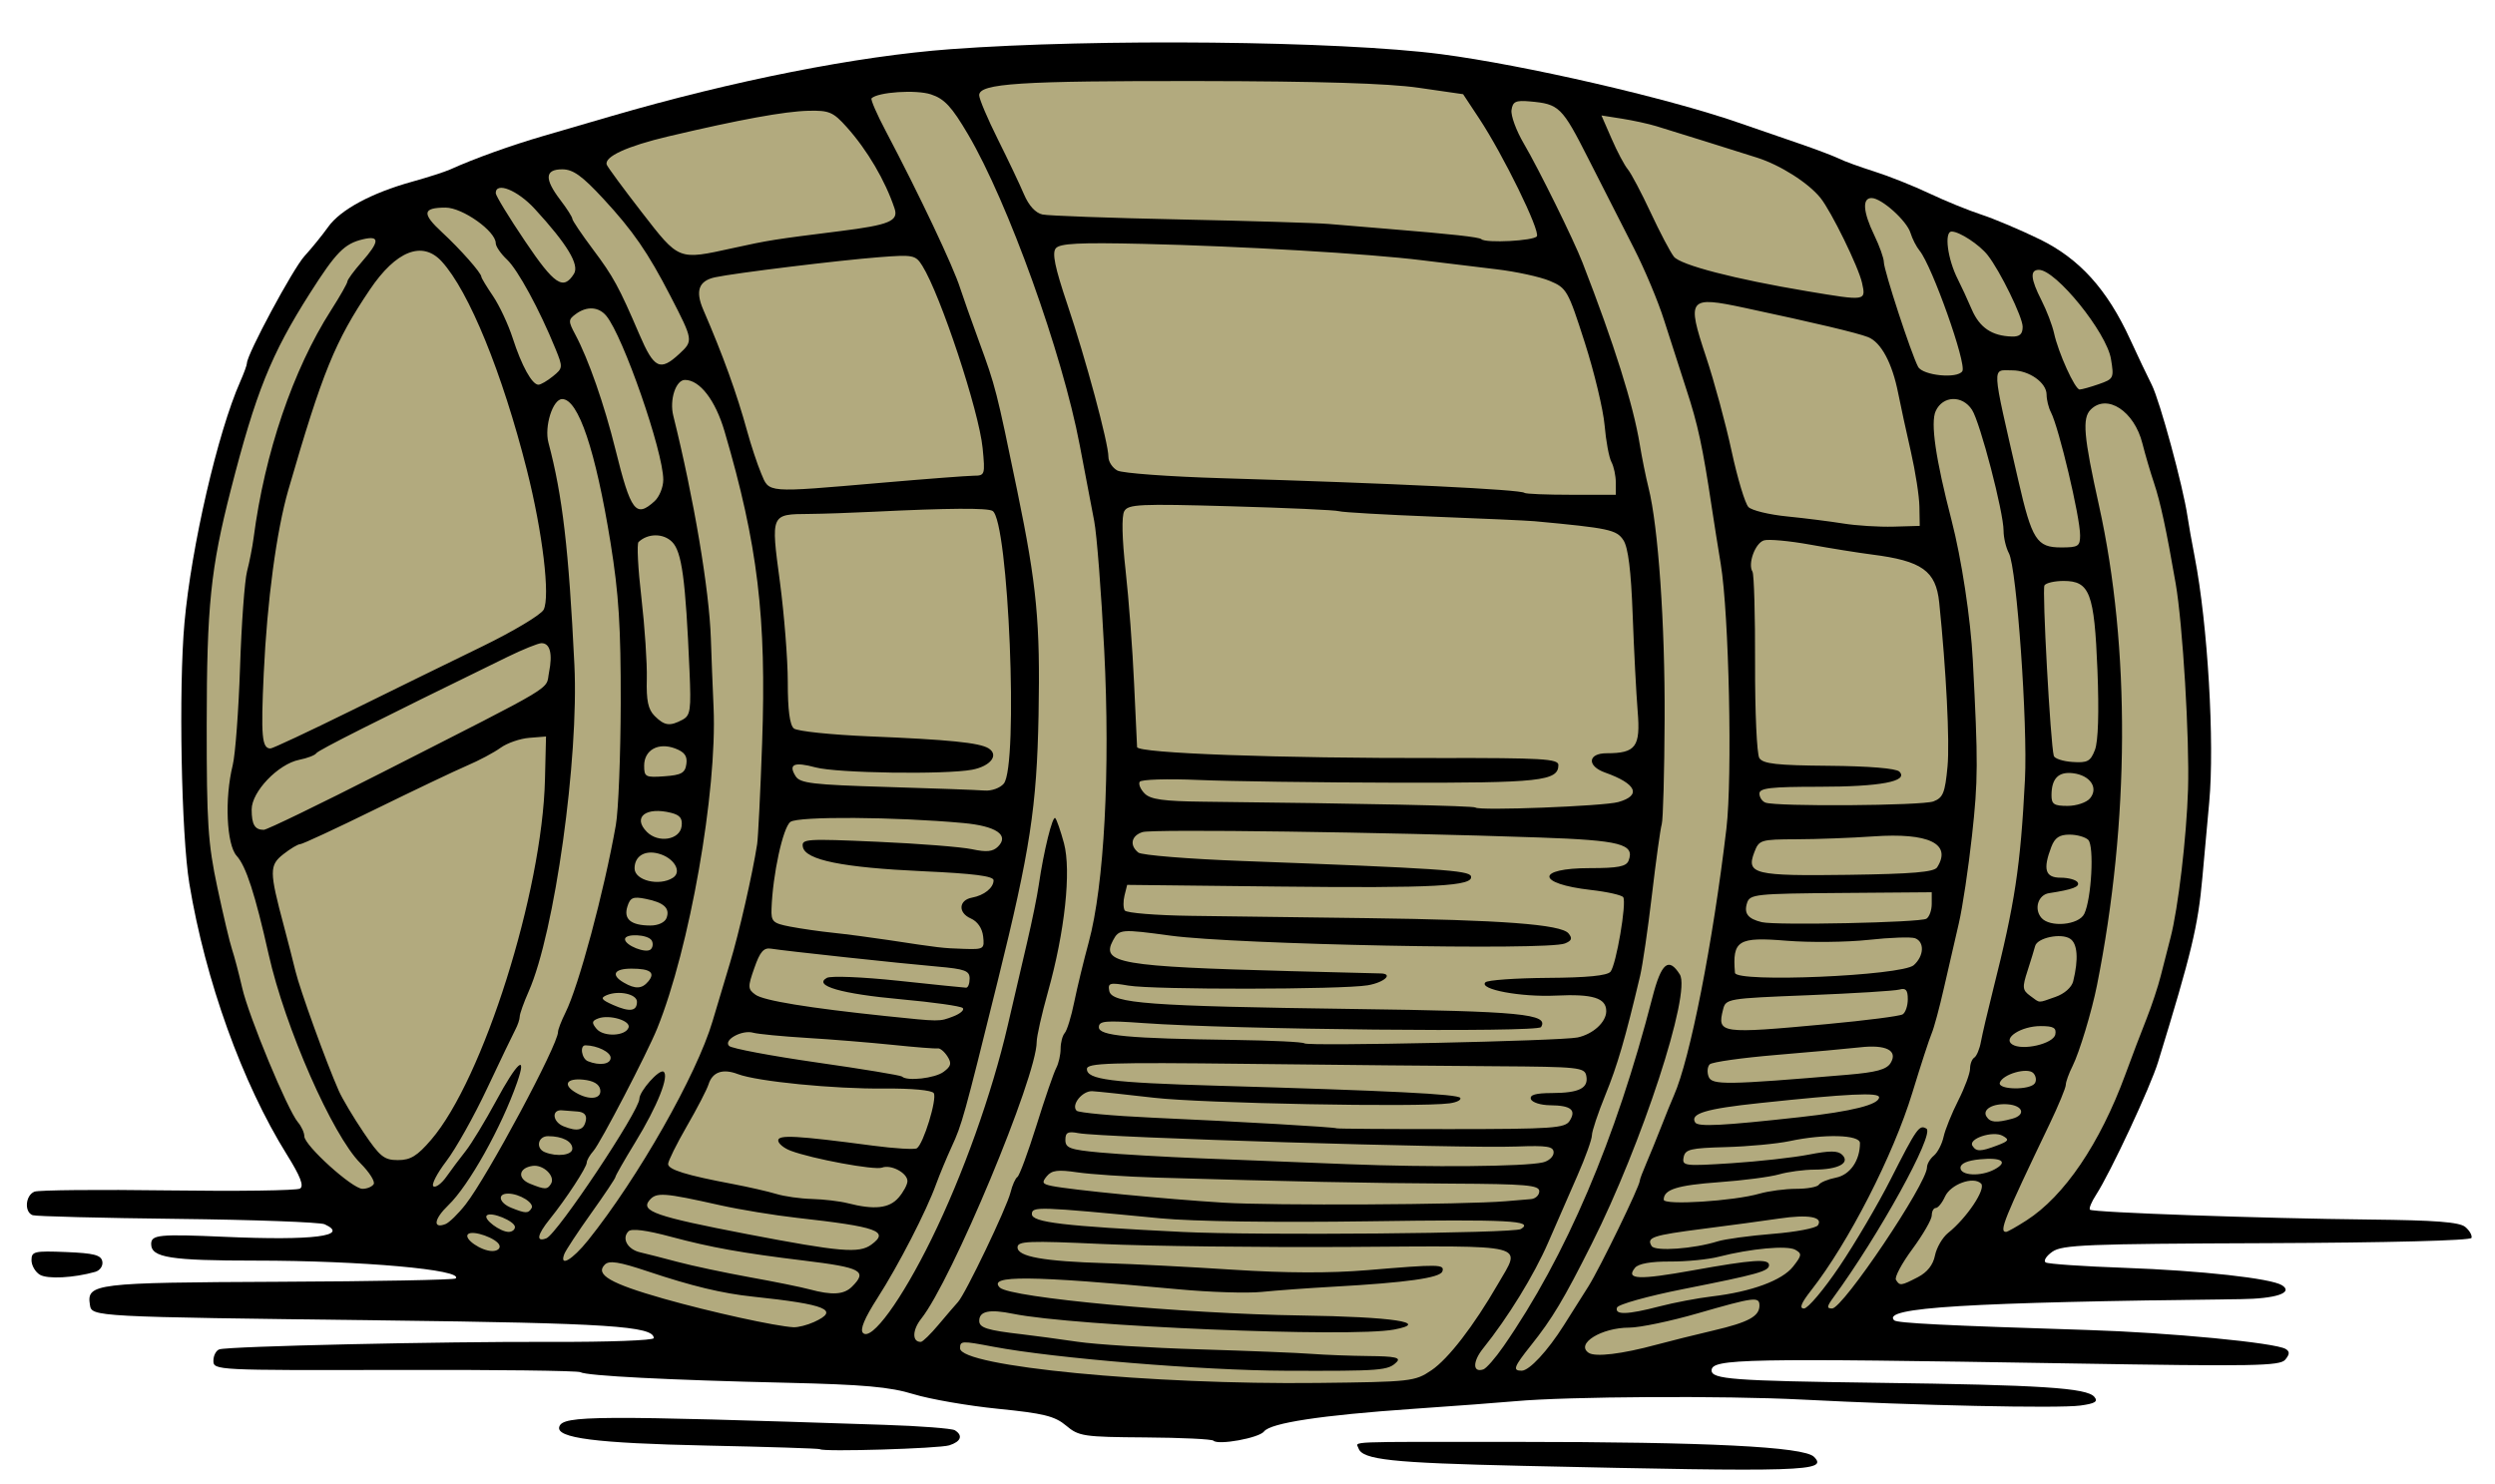 <svg xmlns="http://www.w3.org/2000/svg" viewBox="0 0 521.25 310">
<path d="m318.08,306.25c-27.41-.62-33.46-1.27-34.27-3.68-.48-1.47-3.56-1.34 32.77-1.33 40.19,.01 60.28,1.01 62.39,3.12 3.06,3.06-1.86,3.21-60.89,1.89zm-146.77-3.48c-.15-.15-10.84-.49-23.75-.76-23.06-.49-31.49-1.57-30.71-3.95 .77-2.35 7.49-2.39 67.88-.38 7.51,.24 14.14,.76 14.75,1.13 1.76,1.09 1.29,2.37-1.15,3.15-2.11,.68-26.42,1.41-27.02,.81zm82.2-1.78c-.31-.32-6.73-.63-14.26-.68-12.89-.09-13.87-.23-16.52-2.47-2.36-1.98-4.68-2.56-14.23-3.51-6.28-.63-14.22-2.01-17.65-3.06-4.95-1.52-10.37-2-26.5-2.38-24.57-.56-41.86-1.45-43.09-2.21-.5-.31-17.96-.53-38.794-.47-37.219,.09-37.883,.06-37.883-1.9 0-1.1 .562-2.18 1.25-2.4 2.023-.65 46.476-1.65 69.497-1.56 11.69,.04 21.25-.31 21.25-.79 0-2.5-9.67-3.13-56.497-3.7-60.905-.75-60.912-.75-61.298-3.24-.695-4.47 .856-4.66 39.443-4.83 20.035-.08 36.67-.4 36.966-.69 1.809-1.81-19.665-3.73-41.783-3.73-17.818,0-21.828-.63-21.828-3.46 0-1.95 1.63-2.11 15.375-1.51 18.443,.81 26.202-.16 20.875-2.62-.963-.44-14.8-.95-30.75-1.13s-29.563-.53-30.25-.77c-1.811-.64-1.535-4.18 .383-4.92 .898-.34 13.473-.46 27.943-.26s26.853,.03 27.518-.38c.865-.54 .083-2.56-2.749-7.1-9.301-14.92-17.017-36.35-20.369-56.59-1.684-10.16-2.258-40.89-1.02-54.54 1.449-15.97 6.947-39.742 11.649-50.367 .767-1.733 1.395-3.46 1.395-3.838 0-1.846 9.615-19.739 12.026-22.378 1.515-1.659 3.743-4.405 4.952-6.102 2.559-3.593 9.04-7.085 17.522-9.441 3.3-.917 6.9-2.075 8-2.575 4.927-2.236 12.587-4.989 19.497-7.004 4.13-1.202 10.43-3.039 14-4.082 25.63-7.473 51.52-12.589 71.01-14.031 30.42-2.253 81.21-1.735 102.49,1.045 17.36,2.267 47.04,9.099 62,14.269 3.3,1.14 8.99,3.098 12.64,4.351 3.65,1.252 7.47,2.7 8.5,3.216 1.02,.517 4.34,1.721 7.36,2.677 3.03,.956 8.2,3.018 11.5,4.582 3.3,1.565 8.2,3.559 10.88,4.433s8.15,3.191 12.17,5.149c8.3,4.048 14.09,10.452 18.88,20.88 1.51,3.3 3.55,7.588 4.53,9.528 1.7,3.379 6.54,21.198 7.46,27.468 .24,1.65 .92,5.48 1.51,8.5 2.72,14.02 4.18,38.81 3.03,51.26-.47,5.09-1.11,12.17-1.43,15.74-.9,10.1-2.25,15.71-9.25,38.5-1.61,5.26-9.94,23.09-12.93,27.71-.97,1.49-1.56,2.91-1.3,3.15 .61,.58 36.1,1.83 58.61,2.06 13.53,.14 18.58,.53 19.79,1.54 .89,.74 1.48,1.77 1.31,2.29-.19,.56-17.29,1-42.79,1.1-37.65,.14-42.73,.34-44.79,1.8-1.28,.9-1.9,1.91-1.38,2.23s7.86,.82 16.32,1.12c16.04,.57 30.81,2.2 33.07,3.66 2.42,1.56-1.32,2.81-8.69,2.89-57.36,.66-75.05,1.74-72.36,4.42 .59,.59 10.64,1.09 40.36,2.02 17.16,.54 39.32,2.66 41.45,3.98 .86,.53 .83,1.1-.11,2.23-1.1,1.32-6.55,1.42-44.79,.78-68.35-1.13-75.05-1-75.05,1.46 0,1.84 4.56,2.18 34.47,2.58 34.42,.45 43.94,1.07 45.5,2.95 .82,.98 .14,1.39-2.95,1.81-4.66,.62-34.15-.01-58.14-1.25-16.26-.84-48.95-.65-59.88,.34-3.02,.28-12.7,1-21.5,1.61-19.04,1.32-29.63,2.93-31,4.71-1.05,1.37-9.59,2.92-10.57,1.93zm-245.18-34.67c-.963-.58-1.75-1.94-1.75-3.04 0-1.83 .576-1.97 7.239-1.7 5.812,.24 7.302,.62 7.557,1.96 .179,.93-.473,1.89-1.489,2.18-4.489,1.27-9.957,1.55-11.557,.6z"/>
<path fill="#b2aa7e" d="m299.04,286.29c3.55-2.4 8.83-9.26 13.89-18 4.94-8.55 7.09-8.02-31.1-7.78-18.56,.11-41.73-.16-51.5-.61-15.54-.71-17.75-.62-17.75,.7 0,1.95 5.44,2.92 18.5,3.31 5.5,.16 17.43,.77 26.5,1.36 11,.71 20.34,.74 28,.1 15.12-1.27 16.25-1.25 15.76,.25-.45,1.36-7.52,2.35-22.76,3.2-5.22,.29-11.97,.78-15,1.09-3.02,.31-10.9,.06-17.5-.56-30.91-2.88-39.81-2.96-37.2-.35 2.11,2.12 38.4,5.48 62.81,5.83 19.34,.28 27.34,1.49 19.53,2.95-9.05,1.7-66.76-.69-79.57-3.3-4.95-1.01-7.07-.56-7.07,1.48 0,1.45 1.67,1.97 9,2.81 2.48,.29 7.65,.98 11.5,1.55s15.33,1.29 25.5,1.59c10.18,.31 20.75,.73 23.5,.95 2.75,.21 8.13,.41 11.95,.45 5.38,.05 6.68,.33 5.76,1.25-1.78,1.78-3.14,1.89-23.16,1.82-17.32-.06-48.43-2.61-61.11-5.02-6.66-1.26-6.94-1.25-6.94,.34 0,3.77 39.9,7.63 74.7,7.23 19.51-.22 20.32-.31 23.76-2.64zm15.05-4.99c13.06-18.81 23.49-43.25 31.14-72.97 1.85-7.17 3.38-8.45 5.71-4.75 2.42,3.83-7.92,35.46-18.41,56.29-5.85,11.65-8.24,15.63-12.7,21.22-3.59,4.5-3.87,5.28-1.93,5.28 1.59,0 5.41-4.1 8.82-9.5 1.39-2.2 3.69-5.85 5.13-8.12 2.4-3.82 10.73-20.94 10.73-22.07 0-.28 .62-1.92 1.37-3.65 .75-1.74 2.15-5.18 3.12-7.66 .96-2.47 2.15-5.4 2.64-6.5 3.37-7.61 8.14-31.84 10.97-55.78 1.27-10.73 .54-44.82-1.18-55.22-.55-3.3-1.4-8.7-1.9-12-1.88-12.539-2.89-17.223-5.28-24.496-1.35-4.125-3.45-10.65-4.67-14.5-1.21-3.85-4.04-10.6-6.29-15s-6.53-12.819-9.52-18.71c-5.52-10.888-6.08-11.437-12.26-11.981-2.92-.258-3.55,.041-3.8,1.809-.17,1.164 .99,4.314 2.57,7 3.12,5.309 10.4,20.07 12.27,24.882 6.62,17.035 10.6,29.672 11.96,38 .45,2.75 1.27,6.8 1.82,8.996 2.04,8.07 3.46,28.51 3.37,48.32-.05,11.18-.32,21.08-.6,22-.28,.93-1.2,7.53-2.04,14.68s-1.96,14.8-2.48,17c-3.11,13.13-4.75,18.74-7.26,24.89-1.54,3.79-2.81,7.58-2.81,8.42 0,.85-1.35,4.61-3,8.36-1.65,3.76-4.42,10.1-6.15,14.08-2.97,6.82-8.39,15.63-13.58,22.09-2.23,2.77-2.2,5.14 .04,4.39 .62-.2 2.51-2.36 4.2-4.8zm31.99-.37c2.75-.74 8.12-2.08 11.92-2.97 7.3-1.71 9.58-2.95 9.58-5.21 0-1.91-1.08-1.77-12.88,1.63-5.7,1.65-12.15,2.99-14.31,2.99-5.83,0-11.28,3.38-8.5,5.26 1.37,.94 6.98,.26 14.19-1.7zm-150-4.18c1.65-1.97 3.48-4.09 4.06-4.73 1.55-1.67 10.17-19.66 10.98-22.91 .37-1.51 1.02-2.96 1.44-3.22 .41-.26 2.2-5.09 3.97-10.74 1.76-5.65 3.62-11.06 4.13-12.01 .51-.96 .92-2.78 .92-4.05s.39-2.74 .86-3.27c.47-.52 1.37-3.42 1.98-6.45 .62-3.02 1.98-8.65 3.03-12.5 3.25-11.95 4.52-35.94 3.24-61.05-.61-12.07-1.55-24.2-2.09-26.95-.53-2.75-1.9-9.897-3.03-15.887-3.63-19.162-14.98-50.735-23.33-64.912-3.41-5.787-4.92-7.423-7.74-8.351-3.1-1.025-11.1-.495-12.42,.823-.23,.232 1.11,3.327 2.99,6.877 6.93,13.131 14.16,28.389 15.54,32.826 .46,1.446 2.23,6.453 3.94,11.128 3.44,9.381 3.63,10.13 7.98,31.216 4.09,19.83 4.8,27.39 4.44,46.78-.37,19.21-1.75,28.2-8.51,55.5-7.09,28.62-7.48,30.04-9.66,34.75-1.07,2.34-2.52,5.83-3.22,7.75-2.03,5.64-7.89,17.01-12.25,23.8-2.74,4.27-3.72,6.63-3.03,7.32 1.76,1.76 8.04-6.86 14.3-19.62 6.55-13.33 12.63-30.37 15.93-44.61 1.19-5.16 3.02-12.99 4.05-17.39s2.13-9.8 2.44-12c1.02-7.02 2.87-14.53 3.44-13.95 .3,.3 1.12,2.67 1.82,5.25 1.55,5.78 .19,18.46-3.35,31.07-1.29,4.6-2.35,9.3-2.35,10.44 0,7.27-17.76,49.85-24.13,57.84-1.88,2.37-1.92,4.89-.06,4.83 .38-.01 2.04-1.63 3.69-3.6zm-26.04-.54c5.5-2.5 2.65-3.69-12.7-5.31-6.44-.67-12.79-2.2-22.03-5.29-5.99-2-8.04-2.32-8.95-1.41-2.09,2.08 1.16,3.96 12.24,7.11 9.91,2.81 23.44,5.78 27.19,5.98 .93,.04 2.84-.44 4.25-1.08zm176.66-3.28c3.05-.79 7.98-1.73 10.96-2.08 8.26-.98 14.67-3.34 16.95-6.24 1.84-2.34 1.89-2.7 .45-3.51-1.7-.95-9.31-.25-15.98,1.46-2.2,.57-6.78,1.02-10.19,1-3.98-.02-6.58,.44-7.3,1.3-2.04,2.47 .71,2.59 12.11,.54 12.45-2.24 15.88-2.48 15.88-1.09 0,1.27-2.28,1.91-17.89,5-7.41,1.47-13.66,3.21-13.87,3.87-.53,1.58 2.14,1.51 8.88-.25zm37.57-8.31c3.25-4.81 8.08-13.02 10.73-18.25 5.44-10.71 5.98-11.48 7.47-10.57 1.76,1.09-9.96,22.34-19.48,35.32-1.34,1.84-1.39,2.25-.23,2.25 2.26,0 19.82-26.12 19.82-29.48 0-.7 .65-1.81 1.44-2.46 .79-.66 1.7-2.42 2.03-3.93 .33-1.5 1.71-4.92 3.07-7.6 1.35-2.67 2.46-5.66 2.46-6.64 0-.97 .4-2.01 .89-2.31 .48-.31 1.11-1.79 1.38-3.31 .28-1.52 1.41-6.37 2.52-10.77 4.59-18.17 5.75-25.84 6.68-44 .59-11.64-1.72-44.22-3.35-47.28-.61-1.14-1.12-3.27-1.12-4.72 0-3.87-4.89-22.628-6.59-25.246-2.02-3.126-6.11-2.989-7.59,.255-1.11,2.438-.03,9.911 3.31,22.801 2.09,8.06 3.99,20.57 4.44,29.19 1.13,21.49 1.11,25.13-.17,36.75-.74,6.74-1.97,14.95-2.74,18.25-.78,3.3-2.17,9.38-3.11,13.5-.93,4.13-2.09,8.4-2.56,9.5-.48,1.1-2.3,6.7-4.05,12.43-3.98,13.05-13.35,31.36-21.17,41.32-2.07,2.65-2.5,3.75-1.46,3.75 .81,0 4.13-3.93 7.38-8.75zm-206.26,4.18c3.28-3.27 1.96-3.98-10.06-5.44-12.83-1.56-19.41-2.73-27.76-4.97-5.19-1.39-8.24-1.78-8.89-1.14-1.48,1.48-.19,3.79 2.45,4.39 1.28,.3 4.81,1.19 7.83,2 3.03,.81 9.78,2.24 15,3.19 5.23,.94 10.85,2.08 12.5,2.53 4.77,1.29 7.24,1.13 8.93-.56zm222.66-1.97c1.96-1.01 3.19-2.57 3.58-4.53 .33-1.64 1.56-3.76 2.74-4.71 3.9-3.11 7.98-9.23 6.89-10.32-1.6-1.59-6.35,.13-7.54,2.73-.59,1.31-1.46,2.37-1.92,2.37s-.84,.7-.84,1.55-1.82,4-4.04,7.02c-2.23,3.01-3.78,5.92-3.44,6.45 .79,1.29 1.05,1.26 4.57-.56zm-277.81-7.71c10.45-13.04 22.7-34.59 26-45.75 .89-3.02 2.54-8.53 3.66-12.23 1.87-6.16 4.71-18.61 5.66-24.77 .21-1.37 .68-10.86 1.04-21.08 .93-26.29-.91-41.57-7.85-65.171-1.91-6.509-5.17-10.745-8.27-10.745-1.91,0-3.27,4.149-2.44,7.472 4.3,17.294 7.52,36.374 7.85,46.524 .12,3.58 .37,10.1 .57,14.5 .76,17.48-5.01,50.3-11.78,67-2.13,5.24-11.86,23.94-13.32,25.58-.77,.87-1.4,1.97-1.4,2.45 0,.98-4.3,7.56-7.72,11.8-2.65,3.29-2.93,4.86-.72,4.01 2.25-.86 19.44-26.63 19.44-29.15 0-1.58 4.12-6.23 5.03-5.67 1.29,.8-1.26,7.2-5.91,14.79-2.26,3.7-4.12,6.94-4.12,7.21 0,.26-2.28,3.67-5.07,7.58s-5.31,7.74-5.61,8.51c-1.09,2.84 1.65,1.26 4.96-2.86zm-18.51,1.07c-.48-1.46-5.63-3.29-6.578-2.34-.947,.95 2.768,3.52 5.088,3.52 1.04,0 1.71-.53 1.49-1.18zm77.69-.16c3.84-2.81 1.32-3.72-15.54-5.6-4.72-.53-11.92-1.71-16-2.62-11.86-2.66-13.39-2.77-14.83-1.04-1.89,2.28 1.34,3.39 20.41,7.06 19.52,3.74 23.4,4.07 25.96,2.2zm176.79-.68c1.51-.48 6.69-1.18 11.5-1.57 4.82-.38 9.07-1.19 9.47-1.8 1.13-1.75-2.04-2.3-8.11-1.4-3.08,.46-10.22,1.42-15.86,2.14-10.64,1.37-11.9,1.79-10.77,3.61 .71,1.16 8.81,.58 13.77-.98zm-41.09-2.58c2.86-1.76-2.53-2.04-31.58-1.62-19.64,.28-36.9,.04-43.75-.62-25.62-2.47-26.83-2.51-26.83-.88 0,1.73 6.6,2.51 31.5,3.73 15.6,.76 69.2,.3 70.66-.61zm-210.16-.42c0-1.23-5.01-3.29-5.88-2.42-.77,.76 2.8,3.44 4.57,3.44 .72,0 1.31-.46 1.31-1.02zm315.77-1.37c7.92-5.07 15.37-16.06 20.68-30.51 1.33-3.63 3.31-8.85 4.41-11.6 1.09-2.75 2.43-6.8 2.98-9s1.47-5.8 2.05-8c1.59-6.12 3.34-20.98 3.65-31 .32-10.62-1.11-34.49-2.59-43-1.96-11.3-3.19-17-4.53-21-.74-2.196-1.83-5.906-2.42-8.242-1.7-6.743-7.39-10.459-10.8-7.054-1.8,1.807-1.48,5.529 1.74,20.056 6.57,29.68 6.41,66.01-.43,100.24-1.1,5.5-3.66,13.97-5.09,16.84-.78,1.55-1.42,3.33-1.42,3.94s-1.52,4.29-3.38,8.17c-9.54,19.89-10.62,22.55-9.1,22.55 .29,0 2.2-1.07 4.25-2.39zm-326.07-3.36c4.57-5.84 19.3-33.33 19.3-36.02 0-.51 .7-2.32 1.55-4.03 2.77-5.55 8.07-25.26 10.53-39.2 .54-3.02 .99-14.5 1.02-25.5 .03-15.92-.4-22.77-2.13-33.5-3.12-19.266-6.72-29.996-10.1-29.996-1.96,0-3.77,5.72-2.87,9.105 2.94,11.071 4.24,22.211 5.42,46.391 .96,19.56-4.13,56-9.54,68.24-1.03,2.33-1.88,4.7-1.88,5.27 0,.56-.42,1.8-.93,2.76-.51,.95-3.15,6.47-5.88,12.25-2.718,5.78-6.558,12.63-8.531,15.21-1.972,2.59-3.18,4.95-2.683,5.26 .496,.3 1.718-.61 2.715-2.03 .996-1.42 2.805-3.83 4.018-5.36 1.214-1.53 4.061-6.23 6.341-10.44 4.4-8.16 6.56-10.08 4.41-3.91-3.27,9.38-10.111,21.59-14.382,25.68-2.984,2.86-3.305,4.98-.596,3.94 .779-.3 2.677-2.15 4.218-4.12zm13.77,.8c.66-1.07-2.52-3.05-4.9-3.05-2.34,0-1.89,1.94 .68,2.97 2.98,1.2 3.53,1.21 4.22,.08zm76.67-2.2c1.02-1.18 1.86-2.74 1.86-3.46 0-1.71-3.44-3.54-5.31-2.82-1.53,.59-14.64-1.84-19.09-3.53-1.43-.54-2.6-1.51-2.6-2.15 0-1.23 3.85-1.02 19.79,1.09 4.56,.6 8.69,.85 9.17,.55 1.36-.84 4.28-10.34 3.54-11.52-.38-.62-4.59-1.01-10.32-.96-10.55,.1-26.57-1.48-30.61-3.02-3.15-1.2-5.3-.45-6.12,2.13-.34,1.09-2.38,5.03-4.54,8.76-2.15,3.73-3.91,7.28-3.91,7.89 0,1.18 3.77,2.35 13.5,4.18 3.3,.63 7.38,1.56 9.07,2.07 1.69,.52 5.07,1 7.5,1.06 2.44,.07 5.78,.46 7.43,.88 5.59,1.43 8.69,1.09 10.64-1.15zm126.86,.74c1.93-.16 4.29-.36 5.25-.44 .97-.08 1.75-.82 1.75-1.65 0-1.27-2.73-1.51-18.25-1.59-17.06-.09-34.23-.44-61.75-1.26-6.32-.19-13.77-.69-16.54-1.1-4.01-.59-5.31-.43-6.34,.81-1.1,1.33-.95,1.63 1.04,2.04 4.05,.83 23.87,2.76 35.84,3.49 10.37,.64 50.26,.43 59-.3zm53-1.58c1.92-.55 5.38-1.01 7.69-1.01s4.44-.39 4.73-.87c.3-.48 1.91-1.14 3.58-1.47 2.94-.59 5-3.57 5-7.22 0-1.75-7.45-1.96-14.7-.41-2.64,.56-8.62,1.12-13.29,1.25-7.45,.2-8.53,.46-8.85,2.13-.35,1.81 .16,1.87 9.99,1.24 5.69-.37 12.97-1.18 16.16-1.8 4.42-.86 6.09-.85 6.99,.05 1.71,1.71-.84,3.07-5.8,3.09-2.21,.01-5.54,.45-7.41,.99-1.88,.54-7.5,1.27-12.5,1.63-8.8,.64-11.59,1.52-11.59,3.66 0,1.22 14.62,.29 20-1.26zm-289.51-1.99c.335-.54-.914-2.51-2.774-4.37-5.851-5.85-15.748-28.38-19.175-43.65-2.821-12.56-4.714-18.4-6.672-20.56-2.13-2.35-2.553-11.98-.832-18.94 .544-2.2 1.235-11.42 1.535-20.5 .299-9.07 .958-18.08 1.463-20.02 .505-1.93 1.123-5.08 1.372-7 2.313-17.718 8.232-35.119 16.165-47.52 1.885-2.948 3.428-5.659 3.428-6.026 0-.366 1.35-2.203 3-4.083 3.744-4.264 3.814-5.578 .25-4.732-3.885,.924-5.61,2.68-11.095,11.297-8.096,12.72-11.299,20.685-16.523,41.084-4.208,16.44-5.009,24.25-5.028,49-.015,20.57 .261,24.81 2.218,34 1.229,5.78 2.616,11.63 3.082,13 .466,1.38 1.416,4.98 2.11,8 1.373,5.99 9.48,25.53 11.645,28.08 .737,.87 1.341,2.19 1.341,2.94 0,1.91 10.037,10.98 12.146,10.98 .955,0 2.009-.44 2.344-.98zm37.037-.06c.98-1.59-1.59-4.09-3.86-3.75-2.92,.43-3.21,2.64-.5,3.73 3.1,1.25 3.6,1.25 4.36,.02zm301.57-3.01c2.95-1.58 1.55-2.56-3.02-2.12-2.64,.25-4.08,.88-4.08,1.78 0,1.66 4.25,1.87 7.1,.34zm-94.35-1.47c1.24-.28 2.25-1.21 2.25-2.06 0-1.29-1.29-1.5-7.75-1.26-11.3,.44-86.65-1.87-91.5-2.79-2.23-.43-2.75-.16-2.75,1.42 0,1.69 .97,2.04 7.25,2.62 3.99,.37 13.55,.92 21.25,1.23 7.7,.3 21.43,.85 30.5,1.21 17.28,.68 36.92,.51 40.75-.37zm-232.25-4.73c10.837-12.59 23.207-51.75 23.777-75.25l.22-9-3.5,.28c-1.92,.15-4.62,1.08-6,2.08-1.37,.99-4.52,2.67-6.997,3.72-2.475,1.06-11.145,5.19-19.266,9.17-8.121,3.99-15.147,7.25-15.615,7.25-.467,0-2.048,.95-3.512,2.1-2.933,2.31-2.925,3.58 .099,14.9 .807,3.03 1.904,7.3 2.438,9.5 .953,3.94 6.449,19.12 9.047,25 .729,1.65 3.073,5.59 5.209,8.75 3.405,5.05 4.287,5.75 7.163,5.75 2.62,0 4.018-.85 6.937-4.25zm29.497,1.86c0-1.53-2.1-2.61-5.08-2.61-2.13,0-2.63,2.55-.67,3.34 2.57,1.04 5.75,.63 5.75-.73zm297.69-.68c2.41-.91 2.58-1.2 1.14-2-2.01-1.13-7.25,.58-6.33,2.07 .79,1.27 1.7,1.26 5.19-.07zm-294.86-5.26c.21-1.09-.4-1.72-1.75-1.82-1.14-.08-2.6-.19-3.24-.25-2.24-.19-1.99,2.41 .33,3.34 2.96,1.18 4.25,.83 4.66-1.27zm205.52,.13c1.45-2.28 .28-3.22-4.06-3.26-1.99-.02-3.8-.6-4.03-1.29-.3-.88 .99-1.25 4.41-1.26 5.68-.02 7.67-1.02 7.16-3.61-.34-1.75-1.6-1.88-18.84-1.99-10.17-.06-33.56-.28-51.99-.5-28.87-.33-33.5-.18-33.5,1.07 0,2.21 4.96,2.85 27,3.49 36.44,1.05 50.51,1.76 51,2.55 .26,.43-.75,.94-2.26,1.14-6.46,.86-51.67,0-61.74-1.17-6.05-.7-11.84-1.32-12.87-1.37-2.08-.11-4.49,2.88-3.28,4.08 .42,.42 7.6,1.08 15.96,1.46 17.93,.8 38.12,1.97 38.37,2.22 .1,.09 10.85,.17 23.89,.16 21.22-.01 23.82-.19 24.78-1.72zm48.15-.78c10.87-1.2 16.5-2.62 16.5-4.15 0-1.06-6.47-.75-25,1.22-11.19,1.18-14.56,2.2-13.42,4.04 .59,.95 5.59,.7 21.92-1.11zm44.29,.34c2.93-.78 2.32-2.77-.93-3.02-3.08-.23-5.34,1.07-4.43,2.55 .78,1.25 2.03,1.37 5.36,.47zm-294.97-6.11c-.22-1.15-1.44-1.85-3.58-2.06-3.51-.34-4.29,1.1-1.49,2.73 2.84,1.66 5.44,1.32 5.07-.67zm299.74-1.33c.37-.6 .21-1.55-.36-2.12-1.24-1.23-6.38,.25-6.97,2.02-.51,1.52 6.39,1.62 7.33,.1zm-39.16-1.75c6-.51 8.16-1.09 9-2.44 1.61-2.61-.93-3.92-6.4-3.29-2.47,.28-10.35,.99-17.5,1.59s-13.39,1.48-13.88,1.96c-.49,.49-.59,1.64-.23,2.58 .68,1.78 3.68,1.74 29.01-.4zm-188.84-.61c1.58-1.17 1.73-1.78 .79-3.25-.64-.99-1.54-1.73-2-1.65-.47,.09-4.67-.24-9.35-.73-4.67-.48-12.77-1.15-18-1.46-5.22-.32-10.27-.81-11.21-1.08-2.32-.67-6.3,1.51-5.04,2.76 .53,.53 8.77,2.08 18.31,3.45 9.55,1.36 17.56,2.69 17.81,2.94 1.03,1.03 6.88,.37 8.69-.98zm-69.56-2.94c0-1.18-2.77-2.56-5.25-2.6-1.25-.03-.83,2.78 .5,3.32 2.45,.99 4.75,.64 4.75-.72zm301.82-4.88c.26-1.37-.38-1.74-3.05-1.74-4.07,0-7.97,2.5-5.97,3.82 2.11,1.4 8.64-.11 9.02-2.08zm-99.82,.64c3.25-.69 6-3.21 6-5.5 0-2.75-2.8-3.62-10.5-3.25-7.34,.35-16.21-1.31-14.75-2.77 .46-.47 6.31-.88 12.99-.93 8.23-.05 12.46-.46 13.15-1.29 1.18-1.43 3.4-14.36 2.66-15.56-.28-.44-3.32-1.13-6.76-1.52-11.45-1.3-11.59-4.56-.2-4.56 5.89,0 7.6-.33 8.08-1.57 1.33-3.46-1.68-4.24-18.67-4.83-32.35-1.13-80.8-1.79-82.88-1.13-2.36,.75-2.77,2.77-.87,4.28 .69,.55 10.48,1.34 21.75,1.76 40.93,1.53 47.33,1.96 47.73,3.17 .69,2.08-7.55,2.53-40.16,2.17l-31.66-.35-.55,2.2c-.3,1.2-.28,2.62 .04,3.14 .33,.53 6.56,1.03 13.85,1.13 7.29,.09 23.83,.31 36.75,.48 28.09,.37 40.56,1.31 42.11,3.18 .86,1.04 .69,1.53-.74,2.11-3.7,1.51-68.71,.22-82.37-1.63-10.38-1.41-10.78-1.38-12.06,1.01-2.55,4.76 1.46,5.45 37.06,6.4 9.63,.26 18.07,.48 18.75,.48 2.9,.01 .95,1.88-2.58,2.48-5.4,.91-44.77,.96-50.01,.06-3.9-.67-4.31-.55-3.99,1.11 .5,2.63 8.15,3.19 51.06,3.78 35.01,.47 40.84,1.04 39.15,3.78-.72,1.16-64.3,.52-83.13-.84-7.94-.57-9.25-.45-9.25,.87 0,1.79 6,2.35 28.46,2.66 7.68,.11 14.2,.42 14.48,.71 .64,.64 53.64-.5 57.06-1.23zm-198.25-2.09c.47-1.43-4.04-2.77-6.36-1.88-1.33,.51-1.39,.89-.34,2.16 1.46,1.75 6.1,1.55 6.7-.28zm250.42-.71c8.07-.75 15.16-1.66 15.75-2.03 .6-.36 1.08-1.79 1.08-3.17 0-1.91-.41-2.39-1.75-2.01-.96,.27-9.51,.8-19.01,1.18-16.98,.67-17.27,.72-17.84,3.01-1.26,5.01-.61,5.1 21.77,3.02zm-182.59-1.6c1.48-.57 2.38-1.36 1.98-1.75-.39-.4-6.21-1.22-12.93-1.83-12.46-1.13-18.38-2.84-15.46-4.47 .82-.46 7.46-.19 14.91,.6 7.38,.79 13.76,1.44 14.17,1.45 .42,.02 .75-.84 .75-1.9 0-1.64-.96-2-6.75-2.51-7.86-.68-31.84-3.27-34.73-3.74-1.54-.25-2.31,.62-3.49,4.01-1.41,4-1.39,4.43 .22,5.6 1.69,1.24 11.05,2.77 27.25,4.47 11.46,1.19 11.12,1.19 14.08,.07zm-66.08-3.06c0-1.6-3.79-2.43-6.32-1.38-1.37,.58-1.13,.95 1.32,2.04 3.48,1.54 5,1.34 5-.66zm296.36-1.02c1.85-.64 3.37-1.98 3.69-3.25 1.15-4.66 .91-7.89-.64-8.9-1.9-1.24-6.86-.2-7.31,1.53-.17,.68-.89,2.99-1.58,5.15-1.14,3.5-1.08,4.06 .55,5.25 2.17,1.58 1.48,1.55 5.29,.22zm-293.99-3.24c1.52-1.83 .43-2.66-3.53-2.66-3.64,0-4.35,1.32-1.59,2.92 2.4,1.4 3.81,1.33 5.12-.26zm264.38-3.39c2.14-1.92 2.28-4.85 .28-5.62-.81-.31-5.2-.16-9.75,.34-4.55,.49-12.24,.57-17.09,.18-10.17-.84-11.37-.09-10.8,6.7 .17,2.11 34.89,.62 37.36-1.6zm-263.69-5.18c-.79-1.27-5.56-1.48-5.56-.24 0,1.3 4.39,3.04 5.37,2.13 .47-.44 .56-1.29 .19-1.89zm69.26-.84c-.2-1.71-1.18-3.12-2.59-3.74-2.7-1.19-2.53-3.83 .28-4.35 2.53-.47 4.49-2.05 4.49-3.62 0-.88-4.16-1.41-14.75-1.89-16.73-.76-24.56-2.34-25.09-5.07-.33-1.69 .59-1.75 15.5-1.09 8.71,.38 17.64,1.09 19.84,1.56 3.01,.65 4.35,.52 5.42-.54 2.42-2.4-.36-4.3-7.23-4.93-14.21-1.31-34.49-1.44-36.13-.24-1.56,1.14-3.7,10.97-3.95,18.14-.1,2.69 .26,3.04 3.89,3.74 2.2,.42 6.25,1.01 9,1.29 2.75,.29 7.93,.97 11.5,1.51 10.71,1.63 11.33,1.71 15.82,1.85 4.15,.13 4.3,.03 4-2.62zm-66.15-3.81c.78-2.05-.51-3.26-4.35-4.02-2.63-.53-3.23-.28-3.82,1.6-.84,2.64 .73,3.95 4.78,3.97 1.62,.01 3.04-.64 3.39-1.55zm263.22,.13c.61-.38 1.11-1.77 1.11-3.11v-2.42l-18.98,.15c-17.83,.14-19.02,.26-19.6,2.08-.7,2.19 .17,3.32 3.08,4.02 2.96,.71 33.1,.08 34.39-.72zm32.98-1.02c1.51-3.14 2.1-14.18 .83-15.45-.6-.6-2.37-1.1-3.92-1.1-2.11,0-3.07,.65-3.8,2.57-1.8,4.72-1.27,6.43 1.96,6.43 1.62,0 3.21,.44 3.54,.97 .56,.91-1.05,1.51-5.97,2.26-2.26,.34-3.19,3.25-1.63,5.12 1.74,2.11 7.85,1.57 8.99-.8zm-294.87-7.53c2.01-1.28 .21-4.24-3.09-5.08-2.84-.73-4.91,.59-4.91,3.11 0,2.53 5.14,3.79 8,1.97zm264.13-2.19c3.12-4.92-1.73-7.27-13.34-6.46-4.56,.32-11.79,.59-16.06,.6-7.53,.03-7.81,.12-8.81,2.75-1.72,4.53 .04,4.95 19.67,4.68 13.39-.19 17.91-.57 18.54-1.57zm-262.31-8.54c.23-1.66-.31-2.37-2.17-2.84-5.3-1.33-8.14,.91-5.07,3.99 2.38,2.38 6.84,1.67 7.24-1.15zm-62.71-11.2c37.52-19.1 34.25-17.14 35.02-21 .78-3.89 .21-6.09-1.57-6.09-.68,0-3.9,1.3-7.15,2.89-27.667,13.51-39.516,19.48-39.906,20.11-.253,.41-1.861,1.03-3.574,1.37-4.385,.88-9.927,6.66-9.927,10.37 0,3.16 .652,4.26 2.524,4.26 .655,0 11.718-5.36 24.583-11.91zm258.39,6.11c4.93-1.38 3.83-3.84-2.75-6.17-3.83-1.36-3.62-4.03 .32-4.03 6.12,0 7.11-1.33 6.49-8.81-.3-3.68-.77-12.72-1.04-20.09-.34-9.31-.94-14.09-1.94-15.62-1.43-2.18-2.98-2.51-18.58-3.96-1.37-.13-10.82-.56-21-.95-10.17-.4-19.1-.91-19.83-1.14-.73-.24-10.92-.7-22.64-1.03-19.09-.54-21.41-.43-22.23,1.04-.57,1.01-.46,5.73 .28,12.35 .66,5.89 1.46,16.56 1.78,23.71 .33,7.15 .6,13.1 .62,13.21 .16,1.29 29.51,2.36 63.27,2.29 21.27-.04 24.75,.17 24.75,1.45 0,3.36-3.78,3.77-33.88,3.7-16.29-.03-34.89-.29-41.33-.57s-11.96-.11-12.26,.38 .17,1.59 1.04,2.46c1.22,1.23 3.97,1.61 12.25,1.7 33.47,.37 56.5,.86 56.85,1.22 .72,.72 26.74-.28 29.83-1.14zm65.86-.14c2.01-.77 2.42-1.78 2.94-7.31 .48-5.16-.28-20.12-1.74-34.25-.69-6.62-3.59-8.69-14.06-10.02-2.75-.35-8.56-1.28-12.92-2.07s-8.7-1.18-9.65-.88c-1.83,.58-3.4,4.9-2.38,6.54 .33,.54 .57,9.18 .54,19.21-.03,10.02 .37,18.9 .89,19.72 .76,1.21 3.64,1.53 14.55,1.62 8.37,.07 14.03,.54 14.7,1.21 2.04,2.04-3.98,3.17-16.79,3.17-10.06,0-12.44,.27-12.44,1.42 0,.78 .57,1.63 1.25,1.89 2.3,.87 32.73,.65 35.11-.25zm32.71-.64c1.82-2.19 .03-4.82-3.56-5.25-3.05-.36-4.47,1.09-4.49,4.58-.01,1.9 .52,2.25 3.36,2.25 1.86,0 3.97-.71 4.69-1.58zm-226.94-3.07c3.11-3.74 1-54.91-2.34-56.98-1.05-.65-9.23-.59-24.79,.17-4.67,.23-10.75,.44-13.5,.46-8.09,.06-8.04-.05-6.14,14.16 .9,6.79 1.65,16.23 1.65,20.97-.01,5.78 .41,8.98 1.27,9.69 .7,.58 7.79,1.32 15.75,1.65 16.63,.68 23.01,1.32 24.92,2.5 2.24,1.39 .43,3.74-3.44,4.47-5.63,1.05-28.23,.72-32.71-.49-4.49-1.21-5.73-.66-4.15,1.85 .92,1.47 3.57,1.78 18.96,2.24 9.84,.29 19.08,.63 20.52,.75 1.45,.12 3.24-.53 4-1.44zm-66.31-4.09c.24-1.67-.37-2.51-2.31-3.25-3.54-1.35-6.51,.29-6.51,3.59 0,2.35 .29,2.5 4.25,2.21 3.53-.25 4.31-.69 4.57-2.55zm294.28-2.97c.68-1.78 .87-7.83 .52-16.67-.65-16.13-1.6-18.62-7.08-18.62-1.88,0-3.68,.42-3.99,.93-.52,.83 1.25,33.04 1.95,35.61 .15,.57 1.91,1.15 3.9,1.28 3.15,.22 3.77-.12 4.7-2.53zm-364.47-8.11c8.728-4.3 21.147-10.39 27.596-13.52 6.45-3.14 12.2-6.58 12.77-7.64 1.41-2.65-.2-16.18-3.5-29.216-5.12-20.248-12.097-37.342-17.784-43.55-4.035-4.404-9.525-2.256-15.007,5.872-7.288,10.804-9.903,17.23-17.043,41.874-2.463,8.51-4.427,23.15-5.132,38.26-.616,13.21-.39,15.74 1.409,15.74 .452,0 7.963-3.52 16.691-7.82zm69.376,1.82c1.67-.89 1.83-2 1.47-10.25-.82-19.14-1.6-24.87-3.64-26.91-1.83-1.83-5.06-1.82-7.01,.03-.38,.35-.11,5.58 .6,11.63 .7,6.05 1.21,13.68 1.13,16.96-.12,4.53 .27,6.38 1.64,7.75 2.06,2.05 3.17,2.2 5.81,.79zm291.99-38.54c0-3.82-4.43-22.482-6.09-25.692-.5-.955-.91-2.617-.91-3.693 0-2.492-3.64-5.071-7.16-5.071-4.34,0-4.44-1.82 1.25,22.996 2.85,12.43 3.86,14 8.94,14 3.59,0 3.97-.24 3.97-2.54zm-33.57-5.96c-.03-2.2-.84-7.371-1.78-11.496-.95-4.125-2.14-9.637-2.66-12.249-1.24-6.286-3.58-10.641-6.29-11.696-2.27-.888-10.93-2.943-25.7-6.096-11.85-2.532-12.23-2.054-8.15,10.207 1.71,5.134 4.12,14.014 5.35,19.735 1.24,5.72 2.82,10.975 3.52,11.665 .69,.7 4.31,1.58 8.02,1.95 3.72,.37 9.01,1.04 11.76,1.48 2.75,.45 7.48,.74 10.5,.66l5.5-.16-.07-4zm-264.26-1.15c1.01-.91 1.83-2.93 1.83-4.49 0-5.878-8.39-30.01-11.91-34.253-1.6-1.922-4.09-2.059-6.39-.353-1.56,1.156-1.57,1.477-.09,4.25 2.76,5.157 6.07,14.644 8.39,24 3.23,13.016 4.26,14.386 8.17,10.846zm200.83-3.91c0-1.413-.41-3.337-.91-4.277-.51-.94-1.15-4.398-1.43-7.684-.29-3.286-2.15-11.071-4.15-17.301-3.49-10.888-3.77-11.385-7.32-12.872-2.03-.851-7.06-1.943-11.19-2.427-4.12-.484-11.1-1.329-15.5-1.877-11.1-1.383-37.71-2.947-58.2-3.421-13.39-.31-17.44-.106-18.29,.92-.82,.98-.2,3.963 2.39,11.66 3.86,11.439 8.6,29.031 8.6,31.918 0,1.02 .85,2.307 1.88,2.86s10.82,1.272 21.75,1.597c35.73,1.064 62.56,2.364 63.29,3.064 .23,.22 4.62,.4 9.75,.4h9.33v-2.56zm-153.5,.06c9.35-.81 18.08-1.475 19.39-1.483 2.31-.012 2.37-.214 1.83-5.763-.75-7.71-8.8-32.048-12.61-38.112-1.41-2.24-1.88-2.332-9.05-1.776-8.42,.654-30.1,3.306-34.22,4.19-3.43,.732-4.19,2.83-2.48,6.789 4.11,9.491 7.01,17.515 9.18,25.414 .79,2.89 2.1,6.827 2.9,8.75 1.74,4.161 .78,4.081 25.06,1.991zm254.42-20.617c3.1-1.081 3.19-1.27 2.53-5.25-.91-5.542-11.49-18.629-15.06-18.629-1.9,0-1.74,1.885 .55,6.386 1.07,2.095 2.24,5.163 2.61,6.816 .91,4.164 4.38,11.798 5.35,11.798 .44,0 2.25-.504 4.02-1.121zm-322.98-1.631c2.1-1.697 2.12-1.875 .54-5.75-3.32-8.159-7.86-16.51-10.13-18.646-1.29-1.21-2.35-2.75-2.35-3.422 0-2.506-6.94-7.43-10.473-7.43-4.831,0-5.009,1.224-.747,5.158 3.822,3.529 8.22,8.509 8.22,9.305 0,.247 1.1,2.062 2.44,4.034 1.33,1.972 3.19,5.93 4.11,8.795 1.86,5.764 4.04,9.708 5.37,9.708 .47,0 1.83-.788 3.02-1.752zm294.46-1.077c.94-1.525-6.32-21.973-8.93-25.171-.68-.825-1.53-2.493-1.9-3.706-.78-2.562-6.06-7.294-8.14-7.294-1.99,0-1.78,2.9 .57,7.764 1.1,2.277 2,4.811 2,5.631 0,1.676 5.71,19.148 7.15,21.855 .97,1.836 8.23,2.56 9.25,.921zm-268.05-3.614c2.94-2.729 2.93-2.813-1.84-12.057-4.73-9.162-7.84-13.66-14.04-20.363-4.44-4.792-6.32-6.137-8.57-6.137-3.65,0-3.77,1.984-.4,6.411 1.38,1.803 2.5,3.568 2.5,3.922 0,.355 1.95,3.237 4.32,6.406 4.25,5.666 5.43,7.829 9.68,17.743 3.07,7.163 4.34,7.786 8.35,4.075zm280.65-5.667c0-2.002-4.69-11.619-7.29-14.936-1.72-2.205-5.91-4.954-7.54-4.954-1.62,0-.86,5.781 1.3,10 .7,1.375 2.01,4.202 2.9,6.282 1.64,3.801 4.21,5.537 8.38,5.655 1.65,.046 2.25-.507 2.25-2.047zm-33.55-9.14c-.72-3.309-6.44-14.993-8.7-17.79-2.55-3.154-8.4-6.863-13.25-8.402-6-1.905-16.85-5.294-21-6.563-1.65-.504-4.91-1.216-7.25-1.583l-4.25-.667 2.13,4.877c1.16,2.683 2.69,5.553 3.38,6.378s2.83,4.875 4.76,9c1.92,4.125 4.11,8.285 4.86,9.244 1.38,1.754 12.74,4.698 27.87,7.226 12.32,2.057 12.28,2.063 11.45-1.72zm-269.11-1.918c1.19-1.887-1.41-6.195-8.2-13.582-3.58-3.892-8.14-5.729-8.14-3.277 0,.535 2.76,5.057 6.13,10.049 6.14,9.112 7.99,10.341 10.21,6.81zm33.16-5.366c7.63-1.673 8.5-1.81 22.5-3.565 10.22-1.28 12.2-2.106 11.32-4.724-1.94-5.816-5.69-12.195-9.98-16.986-2.84-3.171-3.67-3.524-8-3.425-4.97,.115-14.42,1.844-29.34,5.368-8.57,2.027-13.38,4.239-12.81,5.893 .17,.494 3.46,4.963 7.31,9.929 7.86,10.141 7.56,10.019 19,7.51zm168.01-2.478c.72-1.167-7.06-17.053-12.04-24.586l-3.37-5.098-9.3-1.345c-6.37-.922-20.78-1.363-45.8-1.402-37.53-.058-46,.487-46,2.965 0,.769 1.75,4.904 3.89,9.189 2.14,4.284 4.6,9.465 5.47,11.513 1.01,2.367 2.42,3.901 3.86,4.212 1.26,.268 14.21,.735 28.78,1.038 14.58,.303 28.53,.725 31,.938 2.48,.213 8.1,.681 12.5,1.039 13.2,1.076 18.98,1.714 19.42,2.143 .9,.875 11,.347 11.59-.606z"/>
</svg>
